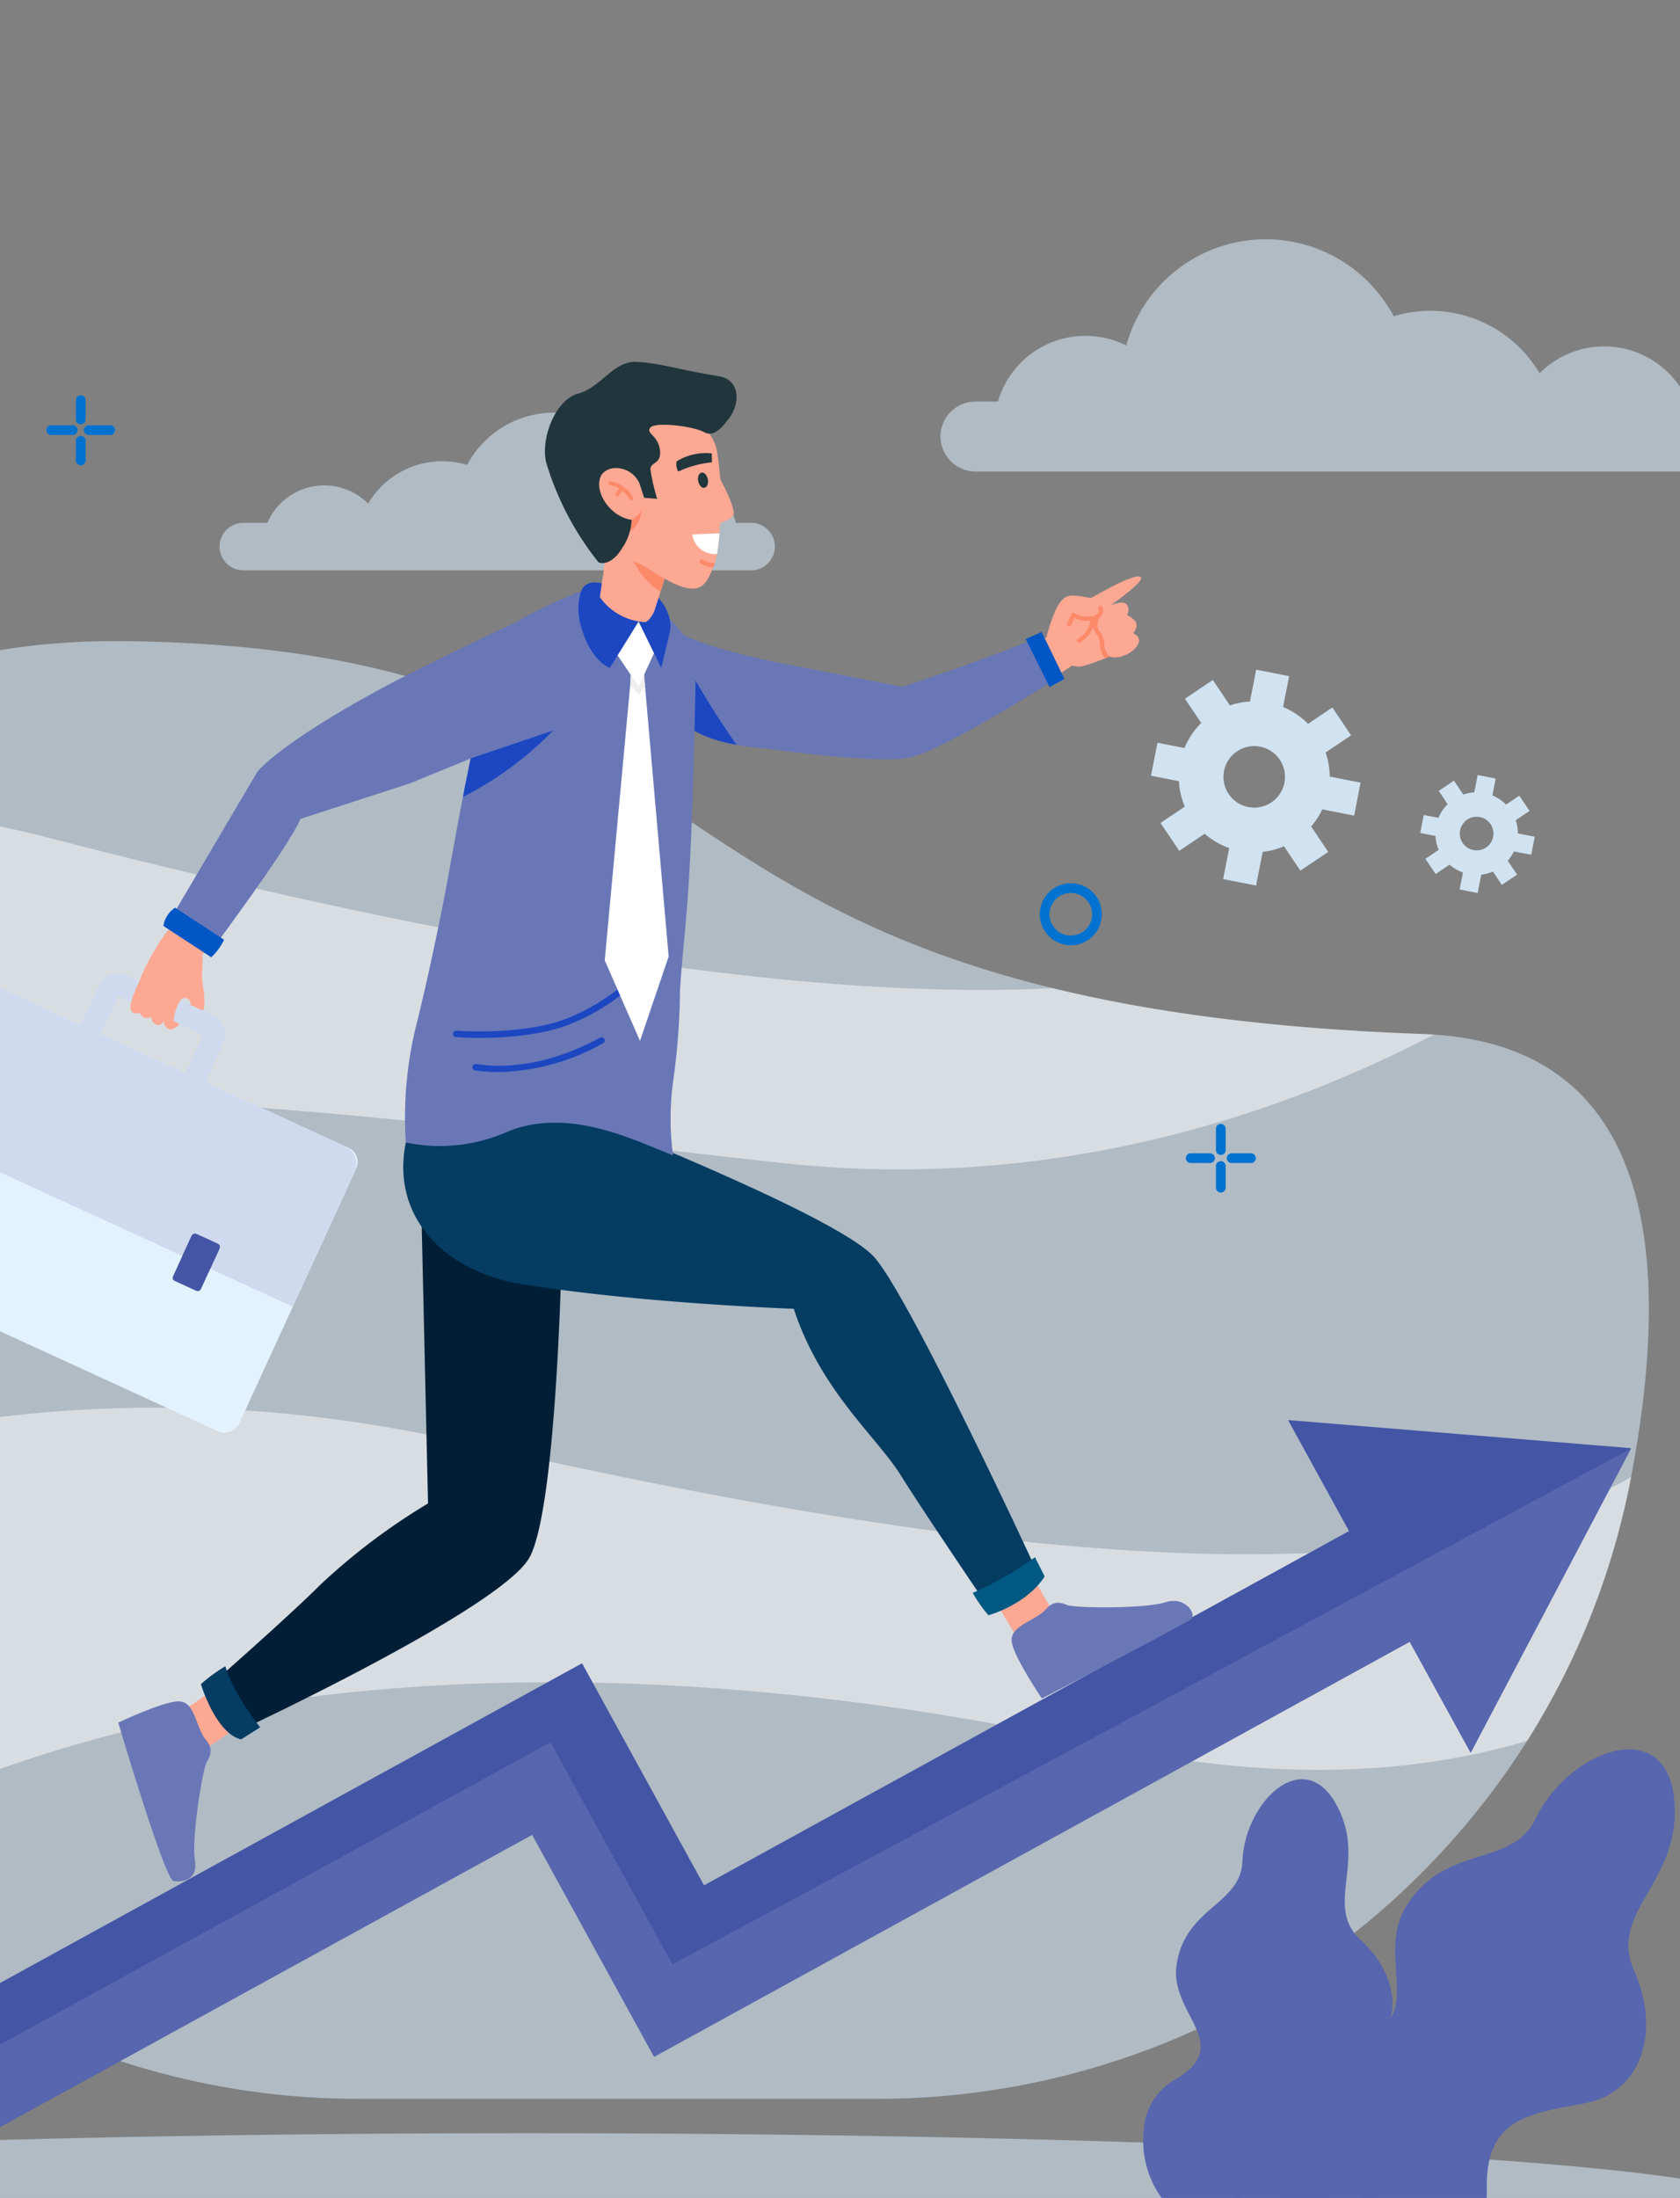 <svg xmlns="http://www.w3.org/2000/svg" xmlns:xlink="http://www.w3.org/1999/xlink" width="263" height="344" viewBox="0 0 263 344">
  <rect x="0" y="0" width="263" height="344" fill="#808080" stroke="none"/>
  <defs>
    <clipPath id="clip-path">
      <rect id="Rectangle_63" data-name="Rectangle 63" width="263" height="344" transform="translate(0.036 -0.471)" fill="#f5f7ff"/>
    </clipPath>
  </defs>
  <g id="Mask_Group_1" data-name="Mask Group 1" transform="translate(-0.036 0.471)" clip-path="url(#clip-path)">
    <g id="Asset_44" data-name="Asset 44" transform="translate(-139.282 26.058)">
      <g id="Layer_2" data-name="Layer 2" transform="translate(0 0)">
        <g id="Layer_1" data-name="Layer 1">
          <path id="Path_2278" data-name="Path 2278" d="M379.84,189.877v.019a118.859,118.859,0,0,1-16.262,41.277,120.4,120.4,0,0,1-101.819,56.046H180.587a120.287,120.287,0,0,1-87.072-37.294q-1.462-1.531-2.879-3.129a121.6,121.6,0,0,1-26.593-49.323A119.552,119.552,0,0,1,60.625,178.9c-.015-.151-.03-.3-.045-.45a210.069,210.069,0,0,1-.9-32.851c1.307-23.145,7.142-43.247,18.429-58.236,13.135-17.443,33.656-27.957,63.018-28.282,1.22-.011,2.447-.011,3.69.007,80.9,1.22,78.21,38.11,144.47,54.3,15.144,3.7,33.891,6.321,58.064,7.182.544.02,1.08.046,1.608.084C382.9,122.832,386.55,154.632,379.84,189.877Z" transform="translate(14.823 14.74)" fill="#d1e3f1" opacity="0.6"/>
          <path id="Path_2279" data-name="Path 2279" d="M348.905,115.447c-22.926,11.972-58.742,24.784-101.881,20.117-65.475-7.089-147.889-20.8-187.4,4.829,1.307-23.145,7.142-43.247,18.429-58.236,13.83-3.21,31.417-3.342,53.625,2.394,48.128,12.429,110.616,26,157.553,23.633,15.144,3.7,33.891,6.321,58.064,7.182Q348.112,115.392,348.905,115.447Z" transform="translate(14.878 19.948)" fill="#fff" opacity="0.5"/>
          <path id="Path_2280" data-name="Path 2280" d="M378.911,165.941a118.859,118.859,0,0,1-16.262,41.277c-16.575,4.989-38.625,6.824-67.187.586-69.78-15.244-146.318-14.97-202.87,18.168q-1.466-1.534-2.881-3.131a121.6,121.6,0,0,1-26.593-49.323c19.762-9.361,69.256-27.546,133.056-12.984C263.453,175.888,340.583,188.092,378.911,165.941Z" transform="translate(15.749 38.696)" fill="#fff" opacity="0.5"/>
          <path id="Path_2281" data-name="Path 2281" d="M0,32.321a5.759,5.759,0,0,0,5.729,5.735h122.6a5.735,5.735,0,0,0,0-11.471h-5.8a14.944,14.944,0,0,0-24.326-4.631,20.758,20.758,0,0,0-23.921-9.346A23.73,23.73,0,0,0,30.459,17.4,14.945,14.945,0,0,0,9.418,26.586H5.729A5.748,5.748,0,0,0,0,32.321Z" transform="translate(0 0.001)" fill="#d1e3f1" opacity="0.6"/>
          <path id="Path_2282" data-name="Path 2282" d="M225.941,51.414a3.735,3.735,0,0,1-3.714,3.72h-79.5a3.719,3.719,0,0,1,0-7.438h3.764a9.691,9.691,0,0,1,15.771-3,13.465,13.465,0,0,1,15.5-6.064,15.387,15.387,0,0,1,28.421,3.105A9.692,9.692,0,0,1,219.84,47.7h2.394A3.729,3.729,0,0,1,225.941,51.414Z" transform="translate(34.687 7.6)" fill="#d1e3f1" opacity="0.6"/>
          <path id="Path_2283" data-name="Path 2283" d="M287.5,85.485l1.012-5.157-4.832-.948a11.778,11.778,0,0,0-.64-3.775l3.982-2.675L284.1,68.567l-3.811,2.56a11.784,11.784,0,0,0-3.912-2.633l.95-4.832-5.157-1.012-.978,4.981a11.719,11.719,0,0,0-3.138.611l-2.675-3.982-4.362,2.931L263.571,71a11.8,11.8,0,0,0-2.633,3.912l-4.223-.83L255.7,79.242l4.373.857a11.712,11.712,0,0,0,.928,3.98l-3.811,2.56L260.124,91l3.982-2.675a11.777,11.777,0,0,0,3.841,2.233l-.955,4.861,5.157,1.012,1.036-5.27a11.676,11.676,0,0,0,3.337-.875l2.56,3.812,4.363-2.931-2.675-3.981a11.7,11.7,0,0,0,1.749-2.675Zm-12.952-2.065a4.817,4.817,0,1,1,1.312-6.685,4.817,4.817,0,0,1-1.312,6.685Z" transform="translate(63.802 15.633)" fill="#d1e3f1"/>
          <path id="Path_2284" data-name="Path 2284" d="M68.657,90.461,69.67,85.3l-4.832-.948a11.774,11.774,0,0,0-.64-3.775l3.982-2.674-2.931-4.363L61.438,76.1a11.762,11.762,0,0,0-3.91-2.635l.95-4.833-5.157-1.012L52.343,72.6a11.717,11.717,0,0,0-3.138.61L46.532,69.23,42.17,72.161l2.56,3.811A11.784,11.784,0,0,0,42.1,79.885l-4.223-.83-1.018,5.158,4.373.858a11.725,11.725,0,0,0,.928,3.98l-3.811,2.56,2.938,4.361L45.266,93.3a11.777,11.777,0,0,0,3.841,2.233l-.955,4.862L53.31,101.4l1.036-5.269a11.716,11.716,0,0,0,3.337-.875l2.56,3.811,4.363-2.931-2.675-3.981a11.72,11.72,0,0,0,1.749-2.674ZM55.7,88.39a4.817,4.817,0,1,1,1.312-6.685A4.817,4.817,0,0,1,55.7,88.39Z" transform="translate(9.196 16.873)" fill="#d1e3f1"/>
          <path id="Path_2285" data-name="Path 2285" d="M306.81,88.319l.553-2.819-2.641-.517a6.444,6.444,0,0,0-.349-2.063l2.175-1.462-1.6-2.384-2.083,1.4a6.428,6.428,0,0,0-2.138-1.434l.52-2.641-2.819-.552-.535,2.721a6.372,6.372,0,0,0-1.714.335l-1.462-2.177-2.384,1.6,1.4,2.083a6.417,6.417,0,0,0-1.438,2.137l-2.309-.452-.553,2.818,2.39.47a6.413,6.413,0,0,0,.507,2.174l-2.083,1.4,1.6,2.384,2.177-1.462a6.4,6.4,0,0,0,2.1,1.22l-.522,2.658,2.819.552.565-2.874a6.417,6.417,0,0,0,1.826-.481l1.4,2.083,2.384-1.6-1.462-2.175a6.4,6.4,0,0,0,.958-1.462Zm-7.079-1.125a2.633,2.633,0,1,1,.717-3.659,2.633,2.633,0,0,1-.717,3.659Z" transform="translate(72.217 18.925)" fill="#d1e3f1"/>
          <path id="Path_2286" data-name="Path 2286" d="M229.327,39.609a5.5,5.5,0,0,0,5.47,5.477H351.871a5.477,5.477,0,0,0,0-10.953h-5.534a14.27,14.27,0,0,0-23.225-4.421,19.826,19.826,0,0,0-22.841-8.925,22.659,22.659,0,0,0-41.859,4.573,14.273,14.273,0,0,0-20.092,8.773h-3.525a5.49,5.49,0,0,0-5.468,5.477Z" transform="translate(57.221 2.181)" fill="#d1e3f1" opacity="0.6"/>
          <path id="Path_2287" data-name="Path 2287" d="M408.749,256.933c0,6.059-86.244,10.971-192.633,10.971S23.482,262.992,23.482,256.933s86.245-10.972,192.634-10.972S408.749,250.873,408.749,256.933Z" transform="translate(5.859 61.372)" fill="#d1e3f1" opacity="0.6"/>
          <path id="Path_2288" data-name="Path 2288" d="M85.112,272.533h3.342l-12.37-32.126a40.424,40.424,0,0,1,4.647-11.785C85.839,219.7,89.7,209.279,83.157,210c-5.675.625-9.682,12.643-9.405,24.348L69.308,222.81A58.7,58.7,0,0,1,67.8,207.453c.823-14.187-1.011-27.77-7.872-24.066s-3.267,27.023,7.04,42.017l2.287,5.939c-7.321-11.058-21.3-20.051-26.665-16.176-5.334,3.85,4.511,9,14.287,12.187a36.736,36.736,0,0,1,13.776,7.622l10.8,28.05c-11.644-17.479-33.716-31.649-42.211-25.519-8.465,6.109,7.157,14.266,22.667,19.337,11.722,3.832,18.558,9.02,21.794,12.027Z" transform="translate(9.196 45.605)" fill="#5766ae"/>
          <path id="Path_2289" data-name="Path 2289" d="M283.824,267.826a14.8,14.8,0,0,0-.96-9.215c-3.57-7.857,1-10.462,6.895-14.451s5.007-11.887-.943-17.331,1.156-12.37-3.945-21.4-14.229-.335-14.619,9.075c-.276,6.765-8.975,7.181-10.3,16.162-1.153,7.8,9.334,12.519-.417,18.072a9.68,9.68,0,0,0-4.734,7.942,15.341,15.341,0,0,0,3.316,11.141Z" transform="translate(63.557 50.312)" fill="#5766ae"/>
          <path id="Path_2290" data-name="Path 2290" d="M267.48,264.809l8.793-50.164a.806.806,0,0,0-1.587-.277l-8.84,50.442Z" transform="translate(66.333 53.329)" fill="#5766ae"/>
          <path id="Path_2291" data-name="Path 2291" d="M304.525,268.76a18.328,18.328,0,0,0,.091-2.118c-.185-10.986,6.467-11.714,15.383-13.381s11.87-11.343,7.687-20.721,7.622-13.87,6.248-26.99-16.45-7.608-21.673,3.186c-3.749,7.762-14.126,3.836-20.231,13.652-5.3,8.522,4.553,19.357-9.653,20.9-4.537.491-7.553,3.291-9.559,6.872a19.685,19.685,0,0,0-.269,18.6Z" transform="translate(67.456 49.377)" fill="#5766ae"/>
          <path id="Path_2292" data-name="Path 2292" d="M283.925,265.29l34.227-51.881a1.025,1.025,0,1,0-1.712-1.125l-34.971,53.009Z" transform="translate(70.231 52.847)" fill="#5766ae"/>
          <path id="Path_2293" data-name="Path 2293" d="M107.964,263.586c-3.086-24.413-7.747-49.731-12.815-66.139-6.615-21.432-14.888-35.635-24.592-42.214a1.407,1.407,0,1,0-1.581,2.329c16.963,11.5,29.537,48.816,36.411,107.984Z" transform="translate(17.057 38.673)" fill="#5766ae"/>
          <path id="Path_2294" data-name="Path 2294" d="M84.436,178.543s11.541-2.272,6.755-22.408C91.191,156.135,74.509,164.623,84.436,178.543Z" transform="translate(20.281 38.959)" fill="#5766ae"/>
          <path id="Path_2295" data-name="Path 2295" d="M90.6,184.013s-1.624-11.65-21.991-8C68.605,176.021,76.151,193.148,90.6,184.013Z" transform="translate(17.119 43.742)" fill="#5766ae"/>
          <path id="Path_2296" data-name="Path 2296" d="M78.309,163.836s2.352-11.526-18.074-14.869C60.233,148.968,61.637,167.632,78.309,163.836Z" transform="translate(15.03 37.17)" fill="#5766ae"/>
          <path id="Path_2297" data-name="Path 2297" d="M91.705,202.387s11.629,1.767,13.936-18.8C105.641,183.586,87.073,185.931,91.705,202.387Z" transform="translate(22.697 45.808)" fill="#5766ae"/>
          <path id="Path_2298" data-name="Path 2298" d="M96.791,209.7S97.2,197.94,76.508,198.02C76.508,198.02,80.979,216.194,96.791,209.7Z" transform="translate(19.09 49.41)" fill="#5766ae"/>
          <path id="Path_2299" data-name="Path 2299" d="M95.68,222.858s11.594,1.987,14.291-18.534C109.971,204.324,91.36,206.316,95.68,222.858Z" transform="translate(23.711 50.983)" fill="#5766ae"/>
          <path id="Path_2300" data-name="Path 2300" d="M379.655,161.038l-.039.072L354.535,208.7l-9.541-17.372L226.7,256.283l-19.083-34.755L101.213,279.959H60.174L215.425,194.7l19.088,34.757,100.975-55.447-9.538-17.371Z" transform="translate(15.014 39.086)" fill="#4455a5"/>
          <path id="Path_2301" data-name="Path 2301" d="M376.111,160.218,351.03,207.81l-9.541-17.372L223.2,255.391l-19.083-34.755L97.708,279.067H74.222l132.754-72.9,19.088,34.757Z" transform="translate(18.52 39.978)" fill="#5766ae"/>
          <path id="Path_2302" data-name="Path 2302" d="M141.046,189.442l-6.872,4.728a10.668,10.668,0,0,0,2.674,6.485l8.122-5.373Z" transform="translate(33.479 47.269)" fill="#fda893"/>
          <path id="Path_2303" data-name="Path 2303" d="M139.756,197.547c1.022,1.2,1.468,2.124.442,3.737-.671,1.055-2.442,12.014-1.891,15.323s-1.948,3.551-3.32,3.414-8.673-24.817-8.673-24.817,6.925-3.311,9.409-3.334S138.344,195.321,139.756,197.547Z" transform="translate(31.518 47.875)" fill="#6977b7"/>
          <path id="Path_2304" data-name="Path 2304" d="M192.691,136.363s-.75,40.317-5.033,48.275-45.339,27.1-45.339,27.1a18.368,18.368,0,0,1-3.74-7.863s11.569-10.167,16.146-14.766a99.169,99.169,0,0,1,17.022-12.88l-1.042-45.811Z" transform="translate(34.578 32.542)" fill="#001f37"/>
          <path id="Path_2305" data-name="Path 2305" d="M140.5,187.473a24.752,24.752,0,0,0-3.832,2.805s2.323,7.716,6.3,8.64l2.973-1.886S141.695,191.793,140.5,187.473Z" transform="translate(34.1 46.778)" fill="#043c62"/>
          <path id="Path_2306" data-name="Path 2306" d="M235.286,178.562l4.3,7.145a10.668,10.668,0,0,0,6.636-2.274L241.36,175Z" transform="translate(58.708 43.666)" fill="#fda893"/>
          <path id="Path_2307" data-name="Path 2307" d="M243.282,180.927c1.031-1.19,1.882-1.771,3.624-1,1.143.5,12.245.611,15.433-.429s5.081,2.1,3.874,2.77c-6.506,3.6-23.235,12.3-23.235,12.3s-4.312-6.35-4.708-8.8S241.294,182.663,243.282,180.927Z" transform="translate(59.444 44.736)" fill="#6977b7"/>
          <path id="Path_2308" data-name="Path 2308" d="M184.748,116.836s45.2,17.433,51.1,24.339,25.646,49.676,25.646,49.676-3.315,6.035-8,4.837c0,0-10.077-14.843-13.643-20.553-3.727-5.969-12.469-13.12-16.7-25.981,0,0-24.142-.865-42.557-3.863-12.381-2.015-20.977-10.907-17.969-23.086a.4.4,0,0,1,.027-.1,2.139,2.139,0,0,1,1.653-1.431Z" transform="translate(40.427 29.153)" fill="#043c62"/>
          <path id="Path_2309" data-name="Path 2309" d="M233.369,179.4a20.629,20.629,0,0,0,2.464,3.5s5.893-1.586,8.8-6.071l-1.523-3.013a51.965,51.965,0,0,1-9.741,5.585Z" transform="translate(58.229 43.37)" fill="#005982"/>
          <path id="Path_2310" data-name="Path 2310" d="M257.591,50.993c-1.433-.32-7.34,3.256-7.6,3.317s-1.456-.264-2.666-.342-1.9.346-2.789,2.022a24.574,24.574,0,0,0-1.567,4.542c-.562.27-1.191.559-1.863.861q1.516,2.7,3.211,5.293c1.015-.663,1.929-1.268,2.7-1.787a2.966,2.966,0,0,0,1.749.081c1.454-.426,2.688-.9,3.407-1.188.427-.18.676-.287.676-.287a.064.064,0,0,1,.022.015,3.165,3.165,0,0,0,2.163-.141c1.5-.5,2.459-1.669,2.432-2.417s-.92-1.125-.92-1.125a1.842,1.842,0,0,0,.524-1.374c-.084-.792-1.5-1.471-1.5-1.471a1.384,1.384,0,0,0-.024-1.617c-.591-.737-2.4.07-2.554.134C253.255,55.33,258.986,51.3,257.591,50.993Z" transform="translate(60.161 12.719)" fill="#fda893"/>
          <path id="Path_2311" data-name="Path 2311" d="M245.541,57.839a.349.349,0,0,1-.161-.03.336.336,0,0,1-.165-.444l.652-1.421a.336.336,0,0,1,.47-.151,4.322,4.322,0,0,0,2.966.451,1.215,1.215,0,0,0,.795-.566.717.717,0,0,0-.015-.539.335.335,0,0,1,.6-.3,1.375,1.375,0,0,1,.037,1.091,1.8,1.8,0,0,1-1.211.952,4.652,4.652,0,0,1-3.175-.344l-.509,1.107A.334.334,0,0,1,245.541,57.839Z" transform="translate(61.178 13.64)" fill="#fd896b"/>
          <path id="Path_2312" data-name="Path 2312" d="M251.042,62.332l-.025-.014s-.25.11-.677.285a3.475,3.475,0,0,1-.808-2.165,2.475,2.475,0,0,0-.476-1.482,2.084,2.084,0,0,1-.569-1.207,2.99,2.99,0,0,1,.074-1.1c.029-.119.06-.227.091-.321a3.45,3.45,0,0,1,.174-.427.335.335,0,0,1,.6.3.769.769,0,0,0-.034.074,2.9,2.9,0,0,0-.25,1.262,1.487,1.487,0,0,0,.4.956,3.032,3.032,0,0,1,.657,1.862,2.558,2.558,0,0,0,.85,1.974Z" transform="translate(61.996 13.907)" fill="#fd896b"/>
          <path id="Path_2313" data-name="Path 2313" d="M246.755,60.065a.335.335,0,0,1-.184-.625h0a4.073,4.073,0,0,0,2.012-3,.335.335,0,1,1,.669.026,4.677,4.677,0,0,1-2.357,3.555.34.34,0,0,1-.14.042Z" transform="translate(61.482 14)" fill="#fd896b"/>
          <path id="Path_2314" data-name="Path 2314" d="M256.722,64.812S238.135,76.718,232.78,77.644s-21.8-1.444-21.8-1.444A46.676,46.676,0,0,1,206,75.589c-4.979-.911-7.9-2.563-9.609-4.724-2.856-3.6-1.14-8.809.474-12.936,0,0,2.592,2.053,15.611,4.786,0,0,18.51,3.6,19.506,3.789,0,0,13.941-4.524,21.659-7.948C253.638,58.554,255.309,63.859,256.722,64.812Z" transform="translate(48.62 14.455)" fill="#6977b7"/>
          <path id="Path_2315" data-name="Path 2315" d="M242.495,57.926l-2.482,1.107,3.724,7.528,2.328-1.291Z" transform="translate(59.887 14.454)" fill="#0056c5"/>
          <path id="Path_2316" data-name="Path 2316" d="M205.91,75.181c-4.979-.911-7.9-2.563-9.609-4.724-1.1-4.592-1.788-9.64.049-10.9a158.723,158.723,0,0,0,9.56,15.62Z" transform="translate(48.709 14.862)" fill="#1c47c1"/>
          <rect id="Rectangle_102" data-name="Rectangle 102" width="48.842" height="75.678" rx="2.44" transform="translate(106.947 166.959) rotate(-65.343)" fill="#e3f2ff"/>
          <path id="Path_2317" data-name="Path 2317" d="M161.918,153.305l9.671-21.067a3.049,3.049,0,0,0-1.5-4.042L106.854,99.168a3.045,3.045,0,0,0-4.042,1.5l-9.671,21.067Z" transform="translate(23.24 24.675)" fill="#cfdaef"/>
          <path id="Path_2318" data-name="Path 2318" d="M143.954,111.547l-2.83,6.161L138,116.277l2.749-5.989-3.036-1.393-.15-.069-1.846-.847-.227-.1-8-3.676-2.749,5.989-3.124-1.436,2.829-6.161a3.249,3.249,0,0,1,4.308-1.6l7.508,3.444.562.259,1.046.481.219.1,4.278,1.965a3.249,3.249,0,0,1,1.583,4.308Z" transform="translate(30.346 25.126)" fill="#cfdaef"/>
          <path id="Path_2319" data-name="Path 2319" d="M134.791,108.077l-1.846-.847-.227-.1a27.11,27.11,0,0,1,.766-3.44l.562.259,1.046.481A16.285,16.285,0,0,0,134.791,108.077Z" transform="translate(33.115 25.872)" fill="#cfdaef"/>
          <rect id="Rectangle_103" data-name="Rectangle 103" width="2.438" height="3.44" transform="translate(151.955 133.88) rotate(-65.343)" fill="#cfdaef"/>
          <rect id="Rectangle_104" data-name="Rectangle 104" width="2.438" height="3.44" transform="translate(168.345 141.403) rotate(-65.343)" fill="#cfdaef"/>
          <path id="Path_2320" data-name="Path 2320" d="M.666,0H7.438A.662.662,0,0,1,8.1.662V4.136a.662.662,0,0,1-.662.662H.666A.666.666,0,0,1,0,4.132V.666A.666.666,0,0,1,.666,0Z" transform="translate(127.618 156.023) rotate(-65.342)" fill="#4455a5"/>
          <path id="Path_2321" data-name="Path 2321" d="M109.262,121.54l-1.412,3.075-4.361-2,1.412-3.075a.663.663,0,0,1,.875-.33l3.158,1.449a.662.662,0,0,1,.329.88Z" transform="translate(25.822 29.731)" fill="#4455a5"/>
          <rect id="Rectangle_105" data-name="Rectangle 105" width="8.101" height="4.803" rx="0.53" transform="translate(166.176 173.723) rotate(-65.343)" fill="#4455a5"/>
          <path id="Path_2322" data-name="Path 2322" d="M140.122,135.7l-1.412,3.076-4.366-2,1.412-3.075a.665.665,0,0,1,.881-.33l3.161,1.452a.664.664,0,0,1,.324.876Z" transform="translate(33.521 33.265)" fill="#4455a5"/>
          <path id="Path_2323" data-name="Path 2323" d="M139.209,108.63a20.659,20.659,0,0,1-2.01-.923.835.835,0,0,0-.125-.7.861.861,0,0,0-1.4,0,7.027,7.027,0,0,0-1.071,3.249l.907.46s-.826,1.023-1.554.847a1.19,1.19,0,0,1-.857-1.307s-.5.892-1.25.582a1.382,1.382,0,0,1-.762-1.213,1.148,1.148,0,0,1-1.733-.65s-1.242.484-1.483-.591,1.352-4.342,1.352-4.342a35.061,35.061,0,0,1,4.923-8.544c.425-.941.941-2.064,1.517-3.306,1.264.89,2.585,1.707,3.854,2.589q1.147.793,2.3,1.582c-1.152,1.527-2.115,2.774-2.734,3.569a15.269,15.269,0,0,1-.021,2.593C138.848,104.063,139.868,106.975,139.209,108.63Z" transform="translate(31.9 23.003)" fill="#fda893"/>
          <path id="Path_2324" data-name="Path 2324" d="M170.326,82.169,186.868,75.4s6.882-11.859,2.715-19.691c0,0-17.031,7.829-25.74,12.711,0,0-13.007,7.044-17.368,11.87l-13.531,22.939s4.062,4.663,6.845,4.362c5.017-6.817,12.032-16.6,13.389-19.856Z" transform="translate(33.172 13.901)" fill="#6977b7"/>
          <path id="Path_2325" data-name="Path 2325" d="M133.793,92.46a4.255,4.255,0,0,0-1.831,2.855l7.5,4.9a9.1,9.1,0,0,0,2.007-2.739Z" transform="translate(32.927 23.071)" fill="#0056c5"/>
          <path id="Path_2326" data-name="Path 2326" d="M204.208,129.812a42.438,42.438,0,0,0,0,11.528c-6.747-2.679-16.815-7.722-26.432-3.5a25.957,25.957,0,0,1-15.41,1.473,60.425,60.425,0,0,1,1.489-17.759c2.249-8.908,4.472-20.057,5.255-24.449.662-3.711,1.307-7.221,1.932-10.488q.589-3.074,1.156-5.843h0c2.174-10.586,3.124-19.667,4.807-21.054,4.733-3.916,15.67-7.772,15.67-7.772L200.009,54s7.842,6.061,7.763,10.475c-.693,38.94-1.727,39.209-2.48,51.048A109.3,109.3,0,0,1,204.208,129.812Z" transform="translate(40.481 12.963)" fill="#6977b7"/>
          <path id="Path_2327" data-name="Path 2327" d="M168.939,111.232l-.23-.016a.5.5,0,1,1,.075-1l.125.009c1.156.08,10.371.625,16.92-1.818a32.817,32.817,0,0,0,13.422-9.736.5.5,0,1,1,.8.6,33.193,33.193,0,0,1-13.87,10.074C179.519,111.826,170.528,111.341,168.939,111.232Z" transform="translate(41.98 24.565)" fill="#1c47c1"/>
          <path id="Path_2328" data-name="Path 2328" d="M191.4,109.188a.5.5,0,0,0-.733-.435c-4.027,2.2-11.4,5.322-19.368,4.138a.5.5,0,1,0-.146.987,25.18,25.18,0,0,0,3,.26,34.719,34.719,0,0,0,16.993-4.516.491.491,0,0,0,.25-.435Z" transform="translate(42.591 27.122)" fill="#1c47c1"/>
          <path id="Path_2329" data-name="Path 2329" d="M183.62,70.264a53.434,53.434,0,0,1-14.12,10.4c.392-2.049.825-4.165,1.2-6.009h0l.807-.29Z" transform="translate(42.293 17.533)" fill="#1c47c1"/>
          <path id="Path_2330" data-name="Path 2330" d="M197.269,107.453l-4.488,13.209-5.518-12.613,3.992-43.141.106-1.683,2.022-.212.2,2.279Z" transform="translate(46.725 15.723)" fill="#fff"/>
          <path id="Path_2331" data-name="Path 2331" d="M192.785,65.292l-1.01,1.171-1.317-1.554.106-1.683,2.022-.212Z" transform="translate(47.522 15.723)" fill="#ededed"/>
          <path id="Path_2332" data-name="Path 2332" d="M194.68,61.568l-2.418,5.23-3.774-5.6,3.774-4.593Z" transform="translate(47.031 14.125)" fill="#fff"/>
          <path id="Path_2333" data-name="Path 2333" d="M184.307,58.375a9.5,9.5,0,0,1-.1-4.639,3.749,3.749,0,0,1,.375-1.043c.931-1.5,3.05-.817,3.05-.817,1.031,4.4,5.763,5.951,5.763,5.951L188.879,65.1S185.86,64.123,184.307,58.375Z" transform="translate(45.903 12.906)" fill="#1c47c1"/>
          <path id="Path_2334" data-name="Path 2334" d="M194.348,53.43s2.814,2.664,1.987,5.843l-1.282,5.4L191.509,57.4a15.562,15.562,0,0,0,2.839-3.97Z" transform="translate(47.785 13.332)" fill="#1c47c1"/>
          <path id="Path_2335" data-name="Path 2335" d="M197.654,49.571l-1.5,4.671-.961,2.981c-.17.53-.965,1.8-1.519,1.782a9.289,9.289,0,0,1-7.02-3.915l1.036-7.261a27.9,27.9,0,0,1,4.107-.409h0Z" transform="translate(46.573 11.833)" fill="#fda893"/>
          <path id="Path_2336" data-name="Path 2336" d="M196.749,49.571l-1.5,4.671a11.181,11.181,0,0,1-4.966-6.8c.2-.009.4-.016.61-.021Z" transform="translate(47.479 11.833)" fill="#fd896b"/>
          <path id="Path_2337" data-name="Path 2337" d="M205.795,36.684a60.345,60.345,0,0,1,.68,7.917.126.126,0,0,0,0,.03h0c0,.6-.022,1.177-.067,1.7-.027.3-.059.625-.1.952-.072.6-.119,1.265-.174,1.969a.5.5,0,0,1-.009.114,27.782,27.782,0,0,1-.375,3.124V52.5a12.49,12.49,0,0,1-.331,1.339c-.077.25-.161.485-.259.716-1.263,3.071-2.19,5.522-9.956.334-3.571-2.385-7.6-1.624-9.294-5.966l-.029-.075v-.014a44.675,44.675,0,0,1-2.205-8.3,6.53,6.53,0,0,1,2.218-6.079c4.769-4.051,10.628-3.992,14.619-3.271a6.506,6.506,0,0,1,5.283,5.5Z" transform="translate(45.807 7.687)" fill="#fda893"/>
          <path id="Path_2338" data-name="Path 2338" d="M201.531,49.341c-.077.25-.161.485-.259.716a2.259,2.259,0,0,1-.356,0,3.57,3.57,0,0,1-1.616-.6.34.34,0,0,1,.4-.551,2.915,2.915,0,0,0,1.272.472,2.1,2.1,0,0,0,.559-.037Z" transform="translate(49.694 12.187)" fill="#fd896b"/>
          <path id="Path_2339" data-name="Path 2339" d="M190.266,44.38a3.936,3.936,0,0,0,2.234-1.654s-.29,3.506-3.1,3.482Z" transform="translate(47.26 10.661)" fill="#fd896b"/>
          <path id="Path_2340" data-name="Path 2340" d="M208.171,33.435c2.292-2.482,2.3-6.55-1.2-7.1-5.94-.938-9.331-2.11-12.931-2.238s-5.394,3.946-9.1,4.976-6.045,7.5-4.858,11.172c.177.551.346,1.058.512,1.539a46.246,46.246,0,0,0,7.142,13.146c.119.154.231.3.334.441.22.3,2.062.75,3.839-2.2a8.392,8.392,0,0,0,1.429-4.358c-3.534-.469-6.189-4.852-4.623-7.163a2.8,2.8,0,0,1,1.631-.9,4.025,4.025,0,0,1,4.217,2.352c.432,1.313.735,2.265.735,2.265l2.044.165a31.408,31.408,0,0,1-1.055-4.582c-.05-1.221,1.8-.781,1.483-3.1s-2.325-2.605-1.459-3.5,6.732-.184,8.438.772S208.171,33.435,208.171,33.435Z" transform="translate(44.856 6.012)" fill="#20363c"/>
          <path id="Path_2341" data-name="Path 2341" d="M191.362,42.006a.3.3,0,0,1-.321-.16A4.6,4.6,0,0,0,188,39.638a.3.3,0,1,1,.1-.586,5.123,5.123,0,0,1,3.475,2.529.3.3,0,0,1-.211.425Z" transform="translate(46.847 9.744)" fill="#fd896b"/>
          <path id="Path_2342" data-name="Path 2342" d="M188.97,41.257a.3.3,0,0,1-.331-.4,2.73,2.73,0,0,1,.928-1.092.3.3,0,0,1,.34.487,2.139,2.139,0,0,0-.716.828.3.3,0,0,1-.221.18Z" transform="translate(47.063 9.91)" fill="#fd896b"/>
          <path id="Path_2343" data-name="Path 2343" d="M200.488,39.01c.125.656-.111,1.25-.529,1.332s-.857-.389-.982-1.045.112-1.25.53-1.332S200.363,38.357,200.488,39.01Z" transform="translate(49.64 9.471)" fill="#20363c"/>
          <path id="Path_2344" data-name="Path 2344" d="M196.262,36.826a8.605,8.605,0,0,1,5.528-1.25l.015,1.392a15.806,15.806,0,0,0-5.264,1.442,2.374,2.374,0,0,1-.279-1.584Z" transform="translate(48.962 8.864)" fill="#20363c"/>
          <path id="Path_2345" data-name="Path 2345" d="M201.668,38.532s2.142,3.82,2.293,5.623c.085,1.012-2.635,1.689-2.635,1.689Z" transform="translate(50.234 9.615)" fill="#fda893"/>
          <path id="Path_2346" data-name="Path 2346" d="M202.476,45.571a.5.5,0,0,1-.009.114,27.779,27.779,0,0,1-.375,3.124l-.234.012a3.559,3.559,0,0,1-3.624-3.088Z" transform="translate(49.463 11.371)" fill="#fff"/>
          <path id="Path_2347" data-name="Path 2347" d="M246.628,99.11a4.857,4.857,0,1,1,4.856-4.856,4.857,4.857,0,0,1-4.856,4.856Zm0-8.189a3.334,3.334,0,1,0,3.332,3.333,3.334,3.334,0,0,0-3.332-3.333Z" transform="translate(60.326 22.306)" fill="#0172d0"/>
          <path id="Path_2348" data-name="Path 2348" d="M264.6,124.4a.761.761,0,0,1-.761-.761v-3.36a.762.762,0,0,1,1.523,0v3.36A.762.762,0,0,1,264.6,124.4Z" transform="translate(65.833 29.83)" fill="#0172d0"/>
          <path id="Path_2349" data-name="Path 2349" d="M264.6,129.119a.762.762,0,0,1-.761-.762V125a.762.762,0,1,1,1.523,0v3.359A.762.762,0,0,1,264.6,129.119Z" transform="translate(65.832 30.992)" fill="#0172d0"/>
          <path id="Path_2350" data-name="Path 2350" d="M268.979,124.746h-3.018a.762.762,0,1,1,0-1.524h3.018a.762.762,0,1,1,0,1.524Z" transform="translate(66.171 30.747)" fill="#0172d0"/>
          <path id="Path_2351" data-name="Path 2351" d="M263.847,124.746h-3.018a.762.762,0,0,1,0-1.524h3.018a.762.762,0,1,1,0,1.524Z" transform="translate(64.891 30.747)" fill="#0172d0"/>
          <path id="Path_2352" data-name="Path 2352" d="M102.9,43.958a4.856,4.856,0,1,1,4.856-4.856A4.856,4.856,0,0,1,102.9,43.958Zm0-1.523A3.332,3.332,0,1,0,99.567,39.1,3.332,3.332,0,0,0,102.9,42.435Z" transform="translate(24.464 8.546)" fill="#0172d0"/>
          <path id="Path_2353" data-name="Path 2353" d="M122.186,32.794a.762.762,0,0,0-.761-.762h-3.36a.762.762,0,0,0,0,1.524h3.357a.762.762,0,0,0,.763-.762Z" transform="translate(29.269 7.993)" fill="#0172d0"/>
          <path id="Path_2354" data-name="Path 2354" d="M126.891,32.794a.762.762,0,0,0-.762-.762H122.77a.762.762,0,1,0,0,1.524h3.359A.763.763,0,0,0,126.891,32.794Z" transform="translate(30.443 7.993)" fill="#0172d0"/>
          <path id="Path_2355" data-name="Path 2355" d="M122.523,37.176V34.158a.762.762,0,1,0-1.523,0v3.016a.762.762,0,1,0,1.523,0Z" transform="translate(30.191 8.326)" fill="#0172d0"/>
          <path id="Path_2356" data-name="Path 2356" d="M122.523,32.032V29.014a.762.762,0,0,0-1.523,0v3.018a.762.762,0,1,0,1.523,0Z" transform="translate(30.191 7.058)" fill="#0172d0"/>
        </g>
      </g>
    </g>
  </g>
</svg>
